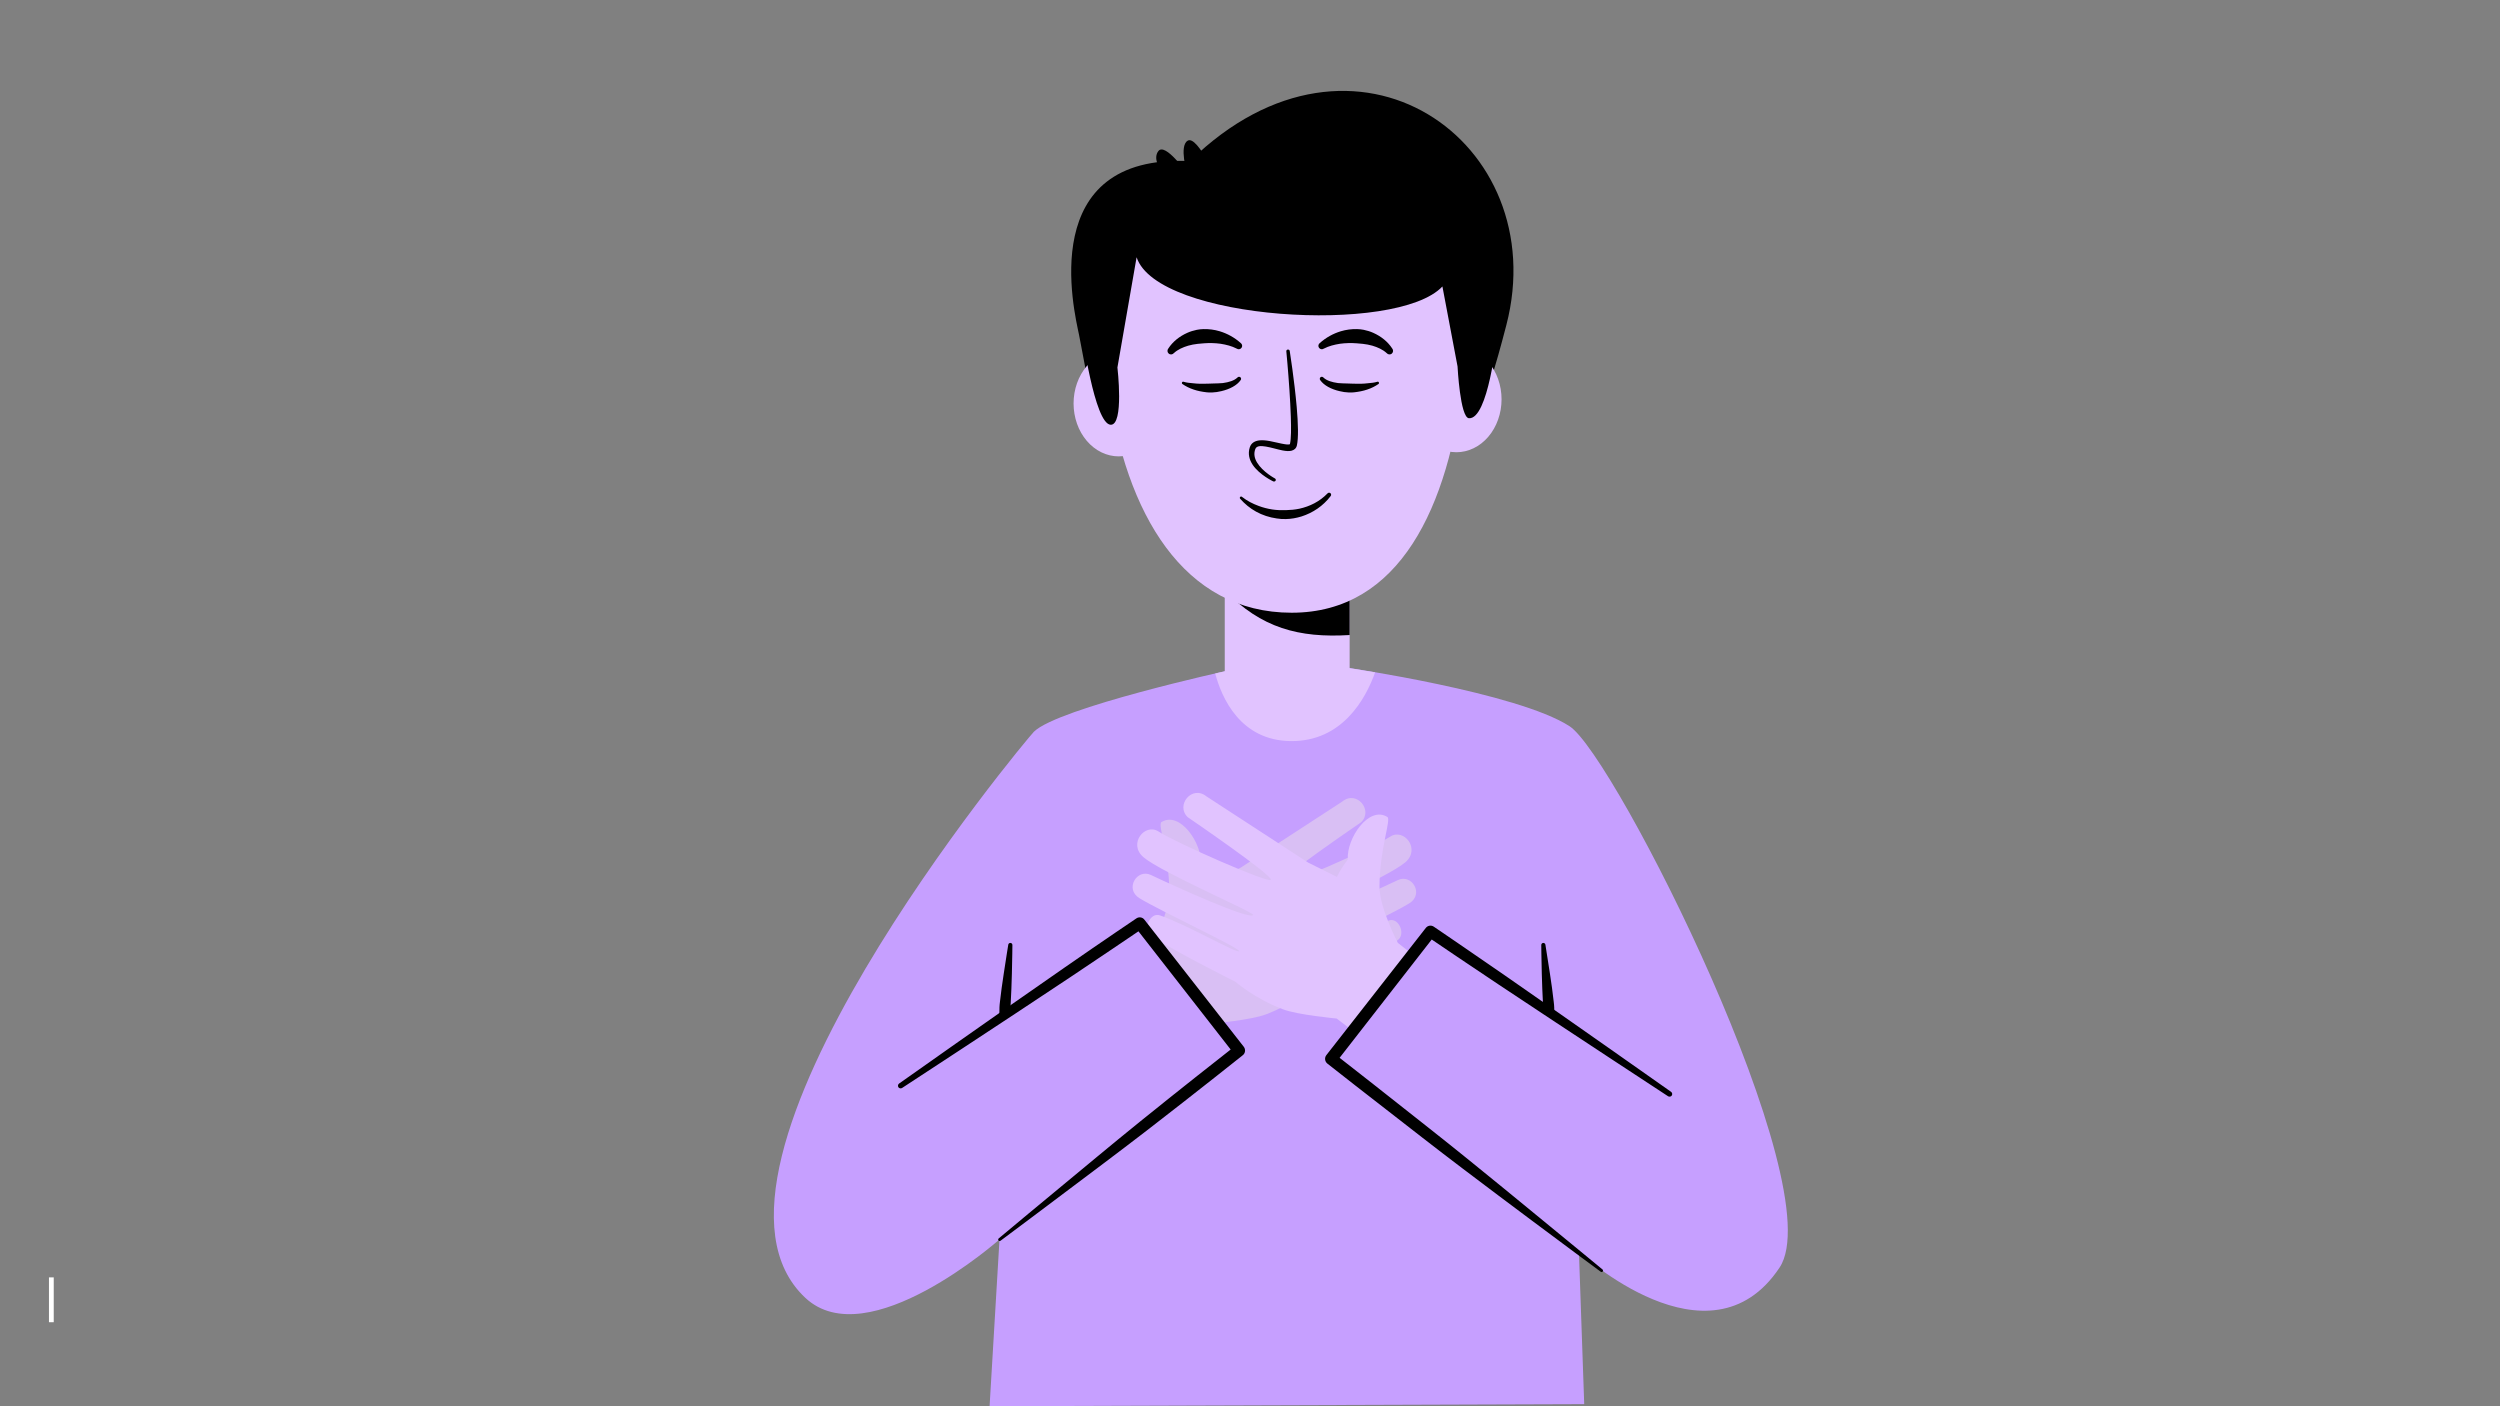 <svg xmlns="http://www.w3.org/2000/svg" xmlns:xlink="http://www.w3.org/1999/xlink" width="1920" zoomAndPan="magnify" viewBox="0 0 1440 810" height="1080" preserveAspectRatio="xMidYMid meet" version="1.0"><rect x="0" y="0" width="1440" height="810" fill="#808080" stroke="none"/><defs><g/></defs><path fill="#000000" d="M 818.344 269.133 C 781.879 282.145 693.66 283.133 657.582 268.965 C 630.371 258.285 626.285 215.812 621.527 192.871 C 618.641 178.945 596.531 88.453 685.402 92.801 C 780.266 -0.012 894.992 81.98 867.656 187.246 C 854.922 236.297 846.363 259.133 818.344 269.133 Z M 818.344 269.133 " fill-opacity="1" fill-rule="evenodd"/><path fill="#c69fff" d="M 570.004 809.992 L 912.508 808.773 L 909.465 721.148 C 909.465 721.148 984.602 790.883 1025.027 730.129 C 1055.555 684.227 930.02 434.977 904.059 418.305 C 874.141 398.891 774.867 384.426 774.867 384.426 L 743.883 381.84 L 707.188 386.254 C 707.188 386.254 609.438 407.723 595.508 421.5 C 591.473 425.539 384.398 673.188 463.879 747.566 C 499.812 781.137 575.711 713.918 575.711 713.918 Z M 570.004 809.992 " fill-opacity="1" fill-rule="evenodd"/><path fill="#e1c3ff" d="M 705.453 300.355 L 777.391 300.355 L 777.391 396.289 L 705.453 396.289 Z M 705.453 300.355 " fill-opacity="1" fill-rule="evenodd"/><path fill="#000000" d="M 705.449 340.078 C 726.461 361.719 748.059 367.562 777.379 365.781 L 777.379 324.199 L 705.449 331.789 Z M 705.449 340.078 " fill-opacity="1" fill-rule="evenodd"/><path fill="#000000" d="M 581.051 585.691 C 581.051 585.691 581.531 583.781 581.887 580.801 C 582.066 579.789 582.125 578.715 582.184 577.523 C 582.484 572.754 582.66 566.672 582.84 560.949 C 583.078 552.188 583.141 544.438 583.141 544.438 C 583.199 543.781 582.723 543.184 582.066 543.125 C 581.41 543.066 580.812 543.543 580.754 544.199 C 580.754 544.199 579.504 551.828 578.191 560.594 C 577.355 566.195 576.461 572.219 575.984 576.926 C 575.805 578.117 575.746 579.254 575.688 580.266 C 575.57 583.305 575.688 585.215 575.688 585.215 C 575.57 586.703 576.641 588.016 578.133 588.137 C 579.621 588.254 580.934 587.18 581.051 585.691 Z M 581.051 585.691 " fill-opacity="1" fill-rule="evenodd"/><path fill="#000000" d="M 895.23 585.215 C 895.23 585.215 895.348 583.305 895.23 580.266 C 895.172 579.254 895.109 578.117 894.93 576.926 C 894.453 572.219 893.559 566.195 892.727 560.594 C 891.414 551.828 890.164 544.199 890.164 544.199 C 890.102 543.543 889.508 543.066 888.852 543.125 C 888.195 543.184 887.719 543.781 887.777 544.438 C 887.777 544.438 887.836 552.188 888.074 560.949 C 888.254 566.672 888.434 572.754 888.73 577.523 C 888.789 578.715 888.852 579.789 889.031 580.801 C 889.387 583.781 889.863 585.691 889.863 585.691 C 889.984 587.18 891.297 588.254 892.785 588.137 C 894.277 588.016 895.348 586.703 895.23 585.215 Z M 895.23 585.215 " fill-opacity="1" fill-rule="evenodd"/><path fill="#d9bff4" d="M 656.535 621.312 L 698.203 589.609 C 698.203 589.609 720.578 587.559 729.203 584.27 C 745.723 577.973 756.523 568.414 756.523 568.414 C 756.523 568.414 798.59 547.484 805.566 541.109 C 809.59 537.438 805.469 528.273 799.957 530.211 C 783.137 536.105 755.234 552.539 754.402 550.777 C 753.633 549.152 799.574 527.746 811.715 520.348 C 820.48 515 813.215 503.121 805.184 506.926 C 790.379 513.945 748.395 532.961 746.305 529.98 C 745.281 528.527 799.047 505.605 809.48 496.676 C 818.477 488.98 808.617 476.828 800.809 481.879 C 790.645 488.461 737.75 511.711 736.117 509.738 C 734.309 507.551 783.949 473.664 783.949 473.664 C 791.156 466.84 781.484 454.871 773.129 461.715 L 714.633 499.781 L 698.016 508.07 C 697.117 505.711 693.953 500.832 691.766 498.02 C 692.586 485.867 679.668 466.91 668.992 473.531 C 666.672 474.973 673.406 491.758 673.535 513.555 C 673.605 525.762 662.945 546.043 662.945 546.043 L 621.988 578.168 Z M 656.535 621.312 " fill-opacity="1" fill-rule="evenodd"/><path fill="#e1c3ff" d="M 811.582 618.383 L 769.906 586.672 C 769.906 586.672 747.527 584.621 738.898 581.332 C 722.379 575.035 711.578 565.477 711.578 565.477 C 711.578 565.477 669.504 544.543 662.523 538.168 C 658.5 534.492 662.621 525.332 668.137 527.266 C 684.957 533.16 712.863 549.598 713.699 547.836 C 714.465 546.211 668.516 524.801 656.375 517.402 C 647.609 512.051 654.875 500.172 662.906 503.977 C 677.715 511 719.707 530.016 721.797 527.035 C 722.816 525.582 669.047 502.66 658.609 493.727 C 649.613 486.027 659.469 473.875 667.281 478.93 C 677.449 485.512 730.352 508.762 731.984 506.789 C 733.793 504.602 684.145 470.711 684.145 470.711 C 676.934 463.883 686.609 451.914 694.969 458.758 L 753.473 496.832 L 770.094 505.121 C 770.988 502.758 774.156 497.879 776.34 495.07 C 775.52 482.914 788.441 463.953 799.117 470.578 C 801.438 472.02 794.703 488.805 794.578 510.605 C 794.508 522.816 805.168 543.102 805.168 543.102 L 846.133 575.227 Z M 811.582 618.383 " fill-opacity="1" fill-rule="evenodd"/><path fill="#c69fff" d="M 575.391 585.445 L 655.871 534.176 L 713.102 605.715 L 614.734 681.426 Z M 575.391 585.445 " fill-opacity="1" fill-rule="evenodd"/><path fill="#c69fff" d="M 902.074 588.426 L 823.383 534.176 L 766.152 605.715 L 864.52 681.426 Z M 902.074 588.426 " fill-opacity="1" fill-rule="evenodd"/><path fill="#000000" d="M 576.344 714.633 C 576.344 714.633 604.422 693.707 635.363 670.34 C 643.707 664.02 652.293 657.582 660.52 651.203 C 690.09 628.371 715.844 607.801 715.844 607.801 C 717.332 606.668 717.574 604.465 716.441 602.973 L 659.148 529.707 C 658.074 528.273 656.051 527.977 654.559 528.992 C 654.559 528.992 636.316 541.27 613.363 557.188 C 573.004 585.148 517.859 624.137 517.859 624.137 C 517.203 624.613 517.023 625.566 517.5 626.281 C 517.977 626.938 518.934 627.117 519.648 626.641 C 519.648 626.641 576.164 589.738 616.941 562.555 C 635.004 550.512 649.91 540.375 655.75 536.441 C 655.75 536.441 708.867 604.523 708.867 604.523 C 701.477 610.305 680.016 627.176 656.527 646.137 C 648.418 652.695 640.133 659.488 632.082 666.164 C 602.156 690.848 575.27 713.32 575.27 713.32 C 574.91 713.621 574.852 714.156 575.148 714.516 C 575.391 714.871 575.926 714.93 576.344 714.633 Z M 576.344 714.633 " fill-opacity="1" fill-rule="evenodd"/><path fill="#000000" d="M 923.035 731.215 C 923.035 731.215 906.82 717.801 884.824 699.797 C 873.141 690.195 859.844 679.289 846.492 668.496 C 838.68 662.176 830.871 655.918 823.301 649.957 C 799.512 631.117 778.828 614.902 771.613 609.297 C 771.613 609.297 824.672 541.156 824.672 541.156 C 830.516 545.152 845.477 555.285 863.48 567.27 C 904.32 594.453 960.773 631.418 960.773 631.418 C 961.488 631.895 962.445 631.715 962.922 631.059 C 963.398 630.344 963.219 629.391 962.562 628.914 C 962.562 628.914 907.359 589.984 867.059 562.023 C 844.047 546.105 825.863 533.766 825.863 533.766 C 824.371 532.754 822.406 533.051 821.273 534.48 L 763.984 607.75 C 762.789 609.297 763.09 611.445 764.578 612.637 C 764.578 612.637 789.262 632.07 819.188 655.203 C 826.816 661.105 834.746 667.246 842.734 673.266 C 856.445 683.699 870.219 693.953 882.32 703.016 C 905.035 720.004 922.023 732.523 922.023 732.523 C 922.383 732.82 922.918 732.762 923.156 732.406 C 923.453 732.047 923.395 731.512 923.035 731.215 Z M 923.035 731.215 " fill-opacity="1" fill-rule="evenodd"/><path fill="#e1c3ff" d="M 670.422 232.395 C 670.422 233.391 670.383 234.387 670.297 235.379 C 670.215 236.375 670.09 237.359 669.922 238.34 C 669.758 239.316 669.551 240.285 669.301 241.242 C 669.055 242.195 668.77 243.133 668.441 244.055 C 668.113 244.98 667.75 245.879 667.352 246.762 C 666.949 247.641 666.512 248.496 666.035 249.324 C 665.562 250.156 665.059 250.957 664.516 251.727 C 663.977 252.5 663.402 253.238 662.801 253.945 C 662.199 254.652 661.566 255.32 660.906 255.953 C 660.25 256.586 659.566 257.18 658.855 257.734 C 658.148 258.289 657.418 258.801 656.668 259.273 C 655.914 259.742 655.145 260.168 654.355 260.551 C 653.57 260.934 652.77 261.27 651.953 261.559 C 651.137 261.848 650.312 262.09 649.477 262.285 C 648.641 262.48 647.797 262.629 646.949 262.727 C 646.102 262.824 645.25 262.871 644.398 262.871 C 643.547 262.871 642.695 262.824 641.848 262.727 C 641 262.629 640.156 262.48 639.32 262.285 C 638.484 262.09 637.66 261.848 636.844 261.559 C 636.027 261.27 635.227 260.934 634.438 260.551 C 633.652 260.168 632.883 259.742 632.129 259.273 C 631.379 258.801 630.648 258.289 629.941 257.734 C 629.23 257.18 628.547 256.586 627.891 255.953 C 627.23 255.32 626.598 254.652 625.996 253.945 C 625.395 253.238 624.82 252.5 624.281 251.727 C 623.738 250.957 623.234 250.156 622.758 249.324 C 622.285 248.496 621.848 247.641 621.445 246.762 C 621.043 245.879 620.68 244.98 620.355 244.055 C 620.027 243.133 619.742 242.195 619.492 241.242 C 619.246 240.285 619.039 239.316 618.875 238.34 C 618.707 237.359 618.582 236.375 618.5 235.379 C 618.414 234.387 618.375 233.391 618.375 232.395 C 618.375 231.395 618.414 230.398 618.5 229.406 C 618.582 228.414 618.707 227.426 618.875 226.445 C 619.039 225.469 619.246 224.5 619.492 223.547 C 619.742 222.59 620.027 221.652 620.355 220.73 C 620.68 219.809 621.043 218.906 621.445 218.027 C 621.848 217.145 622.285 216.289 622.758 215.461 C 623.234 214.629 623.738 213.828 624.281 213.059 C 624.82 212.285 625.395 211.547 625.996 210.84 C 626.598 210.137 627.23 209.465 627.891 208.832 C 628.547 208.199 629.23 207.605 629.941 207.051 C 630.648 206.496 631.379 205.984 632.133 205.512 C 632.883 205.043 633.652 204.617 634.438 204.234 C 635.227 203.852 636.027 203.516 636.844 203.227 C 637.66 202.938 638.484 202.695 639.32 202.5 C 640.156 202.305 641 202.16 641.848 202.062 C 642.695 201.965 643.547 201.914 644.398 201.914 C 645.25 201.914 646.102 201.965 646.949 202.062 C 647.797 202.16 648.641 202.305 649.477 202.5 C 650.312 202.695 651.137 202.938 651.953 203.227 C 652.77 203.516 653.57 203.852 654.355 204.234 C 655.145 204.617 655.914 205.043 656.668 205.512 C 657.418 205.984 658.148 206.496 658.855 207.051 C 659.566 207.605 660.25 208.199 660.906 208.832 C 661.566 209.465 662.199 210.137 662.801 210.84 C 663.402 211.547 663.977 212.285 664.516 213.059 C 665.059 213.828 665.562 214.629 666.035 215.461 C 666.512 216.289 666.949 217.145 667.352 218.027 C 667.75 218.906 668.113 219.809 668.441 220.73 C 668.77 221.652 669.055 222.59 669.305 223.547 C 669.551 224.5 669.758 225.469 669.922 226.445 C 670.09 227.426 670.215 228.414 670.297 229.406 C 670.383 230.398 670.422 231.395 670.422 232.395 Z M 670.422 232.395 " fill-opacity="1" fill-rule="nonzero"/><path fill="#e1c3ff" d="M 864.895 230.012 C 864.895 231.008 864.852 232.004 864.77 232.996 C 864.688 233.992 864.559 234.977 864.395 235.957 C 864.227 236.934 864.02 237.902 863.773 238.855 C 863.527 239.812 863.238 240.75 862.91 241.672 C 862.586 242.594 862.223 243.496 861.82 244.379 C 861.418 245.258 860.98 246.113 860.508 246.941 C 860.035 247.773 859.527 248.574 858.988 249.344 C 858.445 250.117 857.875 250.855 857.273 251.562 C 856.668 252.266 856.039 252.938 855.379 253.57 C 854.719 254.203 854.035 254.797 853.328 255.352 C 852.617 255.906 851.887 256.418 851.137 256.891 C 850.387 257.359 849.617 257.785 848.828 258.168 C 848.039 258.551 847.238 258.887 846.422 259.176 C 845.609 259.465 844.781 259.707 843.945 259.902 C 843.109 260.098 842.27 260.242 841.422 260.344 C 840.574 260.441 839.723 260.488 838.871 260.488 C 838.016 260.488 837.168 260.441 836.32 260.34 C 835.469 260.242 834.629 260.098 833.793 259.902 C 832.957 259.707 832.129 259.465 831.312 259.176 C 830.5 258.887 829.695 258.551 828.91 258.168 C 828.121 257.785 827.352 257.359 826.602 256.891 C 825.852 256.418 825.121 255.906 824.41 255.352 C 823.703 254.797 823.02 254.203 822.359 253.57 C 821.699 252.938 821.07 252.266 820.469 251.562 C 819.863 250.855 819.293 250.117 818.75 249.344 C 818.211 248.574 817.703 247.773 817.23 246.941 C 816.758 246.113 816.32 245.258 815.918 244.379 C 815.516 243.496 815.152 242.594 814.824 241.672 C 814.5 240.75 814.211 239.812 813.965 238.855 C 813.719 237.902 813.512 236.934 813.344 235.957 C 813.18 234.977 813.055 233.992 812.969 232.996 C 812.887 232.004 812.844 231.008 812.844 230.012 C 812.844 229.012 812.887 228.016 812.969 227.023 C 813.055 226.027 813.18 225.043 813.344 224.062 C 813.512 223.086 813.719 222.117 813.965 221.164 C 814.211 220.207 814.5 219.27 814.824 218.348 C 815.152 217.422 815.516 216.523 815.918 215.641 C 816.32 214.762 816.758 213.906 817.23 213.078 C 817.703 212.246 818.211 211.445 818.75 210.676 C 819.293 209.902 819.863 209.164 820.469 208.457 C 821.07 207.754 821.699 207.082 822.359 206.449 C 823.02 205.816 823.703 205.223 824.41 204.668 C 825.121 204.113 825.852 203.602 826.602 203.129 C 827.352 202.66 828.121 202.234 828.91 201.852 C 829.699 201.469 830.5 201.133 831.316 200.844 C 832.129 200.555 832.957 200.312 833.793 200.117 C 834.629 199.922 835.469 199.777 836.32 199.68 C 837.168 199.582 838.016 199.531 838.871 199.531 C 839.723 199.531 840.574 199.582 841.422 199.68 C 842.27 199.777 843.109 199.922 843.945 200.117 C 844.781 200.312 845.609 200.555 846.422 200.844 C 847.238 201.133 848.039 201.469 848.828 201.852 C 849.617 202.234 850.387 202.66 851.137 203.129 C 851.887 203.602 852.617 204.113 853.328 204.668 C 854.035 205.223 854.719 205.816 855.379 206.449 C 856.039 207.082 856.668 207.754 857.273 208.457 C 857.875 209.164 858.445 209.902 858.988 210.676 C 859.527 211.445 860.035 212.246 860.508 213.078 C 860.98 213.906 861.418 214.762 861.82 215.641 C 862.223 216.523 862.586 217.422 862.91 218.344 C 863.238 219.27 863.527 220.207 863.773 221.164 C 864.02 222.117 864.227 223.086 864.395 224.062 C 864.559 225.043 864.684 226.027 864.77 227.023 C 864.852 228.016 864.895 229.012 864.895 230.012 Z M 864.895 230.012 " fill-opacity="1" fill-rule="nonzero"/><path fill="#e1c3ff" d="M 748.188 124.914 C 810.355 124.914 854.906 111.242 842.945 217.758 C 834.621 291.895 806.184 352.93 744.016 352.93 C 681.848 352.93 648.355 296.18 638.262 222.266 C 623.047 110.816 686.02 124.914 748.188 124.914 Z M 748.188 124.914 " fill-opacity="1" fill-rule="evenodd"/><path fill="#000000" d="M 714.348 287.293 C 716.973 290.273 720.012 292.777 723.469 294.688 C 727.105 296.711 731.16 298.023 735.336 298.621 C 737.125 298.918 738.91 299.039 740.699 298.977 C 743.738 298.918 746.719 298.383 749.641 297.488 C 756.141 295.402 762.043 291.527 766.453 285.742 C 766.871 285.266 766.812 284.492 766.336 284.074 C 765.855 283.656 765.082 283.715 764.664 284.191 C 760.133 288.902 754.41 291.707 748.449 293.016 C 745.887 293.555 743.262 293.793 740.582 293.852 C 737.957 293.91 735.336 293.852 732.711 293.434 C 730.086 293.016 727.465 292.359 724.961 291.406 C 721.562 290.152 718.285 288.484 715.422 286.219 C 715.125 285.922 714.648 285.922 714.348 286.219 C 714.051 286.52 714.051 286.996 714.348 287.293 Z M 714.348 287.293 " fill-opacity="1" fill-rule="evenodd"/><path fill="#000000" d="M 681.148 221.242 C 682.875 222.434 685.023 223.566 687.586 224.402 C 689.852 225.176 692.355 225.656 694.918 225.953 C 695.992 226.07 697.066 226.133 698.137 226.07 C 699.984 226.012 701.773 225.715 703.504 225.297 C 708.332 224.164 712.445 222.02 714.59 218.977 C 715.008 218.5 714.949 217.727 714.473 217.309 C 713.996 216.891 713.219 216.949 712.805 217.426 C 710.895 219.277 707.797 220.172 704.34 220.648 C 702.609 220.824 700.82 220.824 698.973 220.887 C 697.84 220.945 696.59 221.004 695.395 221.004 C 692.594 221.125 689.793 221.066 687.285 220.766 C 685.199 220.586 683.41 220.406 681.863 219.93 C 681.445 219.754 681.027 219.871 680.848 220.23 C 680.672 220.648 680.789 221.066 681.148 221.242 Z M 681.148 221.242 " fill-opacity="1" fill-rule="evenodd"/><path fill="#000000" d="M 793.199 219.93 C 791.648 220.406 789.859 220.586 787.773 220.766 C 785.27 221.066 782.469 221.125 779.664 221.004 C 778.473 221.004 777.223 220.945 776.09 220.887 C 774.242 220.824 772.453 220.824 770.723 220.648 C 767.266 220.172 764.164 219.277 762.258 217.426 C 761.84 216.949 761.066 216.891 760.59 217.309 C 760.113 217.727 760.055 218.5 760.469 218.977 C 762.617 222.02 766.73 224.164 771.559 225.297 C 773.289 225.715 775.074 226.012 776.926 226.07 C 777.996 226.133 779.07 226.07 780.145 225.953 C 782.707 225.656 785.211 225.176 787.477 224.402 C 790.039 223.566 792.184 222.434 793.914 221.242 C 794.273 221.066 794.391 220.648 794.211 220.23 C 794.035 219.871 793.617 219.754 793.199 219.93 Z M 793.199 219.93 " fill-opacity="1" fill-rule="evenodd"/><path fill="#000000" d="M 762.488 200.82 C 765.434 199.305 768.598 198.508 771.848 198.004 C 773.43 197.77 775.008 197.68 776.602 197.625 C 778.176 197.551 779.738 197.645 781.289 197.734 C 782.539 197.805 783.773 197.914 784.988 198.059 C 786.871 198.293 788.699 198.582 790.457 199.105 C 793.566 200.043 796.441 201.289 798.762 203.418 C 799.496 204.285 800.801 204.41 801.676 203.672 C 802.551 202.93 802.664 201.633 801.926 200.746 C 799.336 196.758 795.523 193.746 790.984 191.707 C 789.25 190.93 787.402 190.371 785.488 189.973 C 784.246 189.738 782.973 189.578 781.688 189.559 C 778.562 189.484 775.379 189.883 772.324 190.805 C 767.867 192.156 763.758 194.43 760.242 197.57 C 759.344 198.184 759.113 199.41 759.734 200.312 C 760.355 201.215 761.59 201.449 762.488 200.82 Z M 762.488 200.82 " fill-opacity="1" fill-rule="evenodd"/><path fill="#000000" d="M 714.633 197.57 C 711.117 194.43 707.004 192.156 702.547 190.805 C 699.496 189.883 696.309 189.484 693.184 189.559 C 691.902 189.578 690.629 189.738 689.387 189.973 C 687.473 190.371 685.625 190.93 683.891 191.707 C 679.352 193.746 675.535 196.758 672.945 200.746 C 672.211 201.633 672.32 202.93 673.195 203.672 C 674.07 204.41 675.379 204.285 676.113 203.418 C 678.43 201.289 681.309 200.043 684.418 199.105 C 686.172 198.582 688 198.293 689.883 198.059 C 691.102 197.914 692.336 197.805 693.582 197.734 C 695.133 197.645 696.695 197.551 698.273 197.625 C 699.863 197.68 701.441 197.77 703.027 198.004 C 706.273 198.508 709.438 199.305 712.383 200.82 C 713.281 201.449 714.516 201.215 715.137 200.312 C 715.758 199.41 715.531 198.184 714.633 197.57 Z M 714.633 197.57 " fill-opacity="1" fill-rule="evenodd"/><path fill="#000000" d="M 740.926 202.359 C 740.926 202.359 741.949 212.984 742.742 224.988 C 743.07 229.984 743.348 235.23 743.512 240.043 C 743.738 246.82 743.738 252.711 743.004 255.762 C 742.957 255.961 742.73 255.977 742.5 255.992 C 741.809 256.094 740.957 256.012 740.004 255.859 C 737.496 255.477 734.43 254.609 731.523 254.078 C 729.184 253.645 726.938 253.43 725.094 253.695 C 722.578 254.078 720.68 255.227 719.879 257.676 C 718.668 261.422 719.621 264.867 721.602 267.801 C 725.508 273.578 733.348 277.258 733.348 277.258 C 733.848 277.508 734.473 277.324 734.742 276.855 C 735.008 276.391 734.816 275.809 734.316 275.559 C 734.316 275.559 727.34 271.863 724.059 266.418 C 722.668 264.117 721.984 261.473 723.055 258.656 C 723.422 257.676 724.211 257.227 725.191 257.043 C 726.344 256.844 727.723 256.977 729.191 257.227 C 732.324 257.758 735.82 258.875 738.699 259.441 C 740.723 259.84 742.5 259.941 743.793 259.641 C 745.48 259.238 746.605 258.273 747.008 256.559 C 747.465 254.543 747.676 251.363 747.633 247.535 C 747.59 243.688 747.32 239.16 746.91 234.465 C 745.574 219.129 742.887 202.145 742.887 202.145 C 742.82 201.645 742.328 201.277 741.789 201.344 C 741.246 201.395 740.859 201.859 740.926 202.359 Z M 740.926 202.359 " fill-opacity="1" fill-rule="evenodd"/><path fill="#e1c3ff" d="M 699.961 387.938 C 703.598 401.648 714.266 426.57 743.48 426.867 C 773.168 427.168 786.641 402.484 792.066 387.285 C 781.633 385.496 774.957 384.48 774.957 384.48 L 743.957 381.918 L 707.23 386.27 C 707.23 386.27 704.492 386.867 699.961 387.938 Z M 699.961 387.938 " fill-opacity="1" fill-rule="evenodd"/><path fill="#000000" d="M 623.195 191.301 L 640.93 134.562 L 679.406 111.27 C 679.406 111.27 661.145 94.812 667.234 86.996 C 671.215 81.961 683.766 99.848 683.766 99.848 C 683.766 99.848 679.031 84.141 684.066 81.059 C 689.926 77.375 703.004 107.66 703.004 107.66 L 746.211 96.09 L 830.453 111.418 L 862.09 194.305 C 862.09 194.305 857.207 241.723 846.086 240.898 C 841.047 240.523 839.547 211.066 839.547 211.066 L 830.828 165 C 804.602 192.953 666.48 184.539 654.684 148.164 L 643.637 211.664 C 643.637 211.664 647.543 245.031 639.727 244.656 C 630.41 244.203 623.195 191.301 623.195 191.301 Z M 623.195 191.301 " fill-opacity="1" fill-rule="evenodd"/><g fill="#ffffff" fill-opacity="1"><g transform="translate(25.278, 761.6)"><g><path d="M 5.672 0 L 2.922 0 L 2.922 -25.828 L 5.672 -25.828 Z M 5.672 0 "/></g></g></g></svg>
